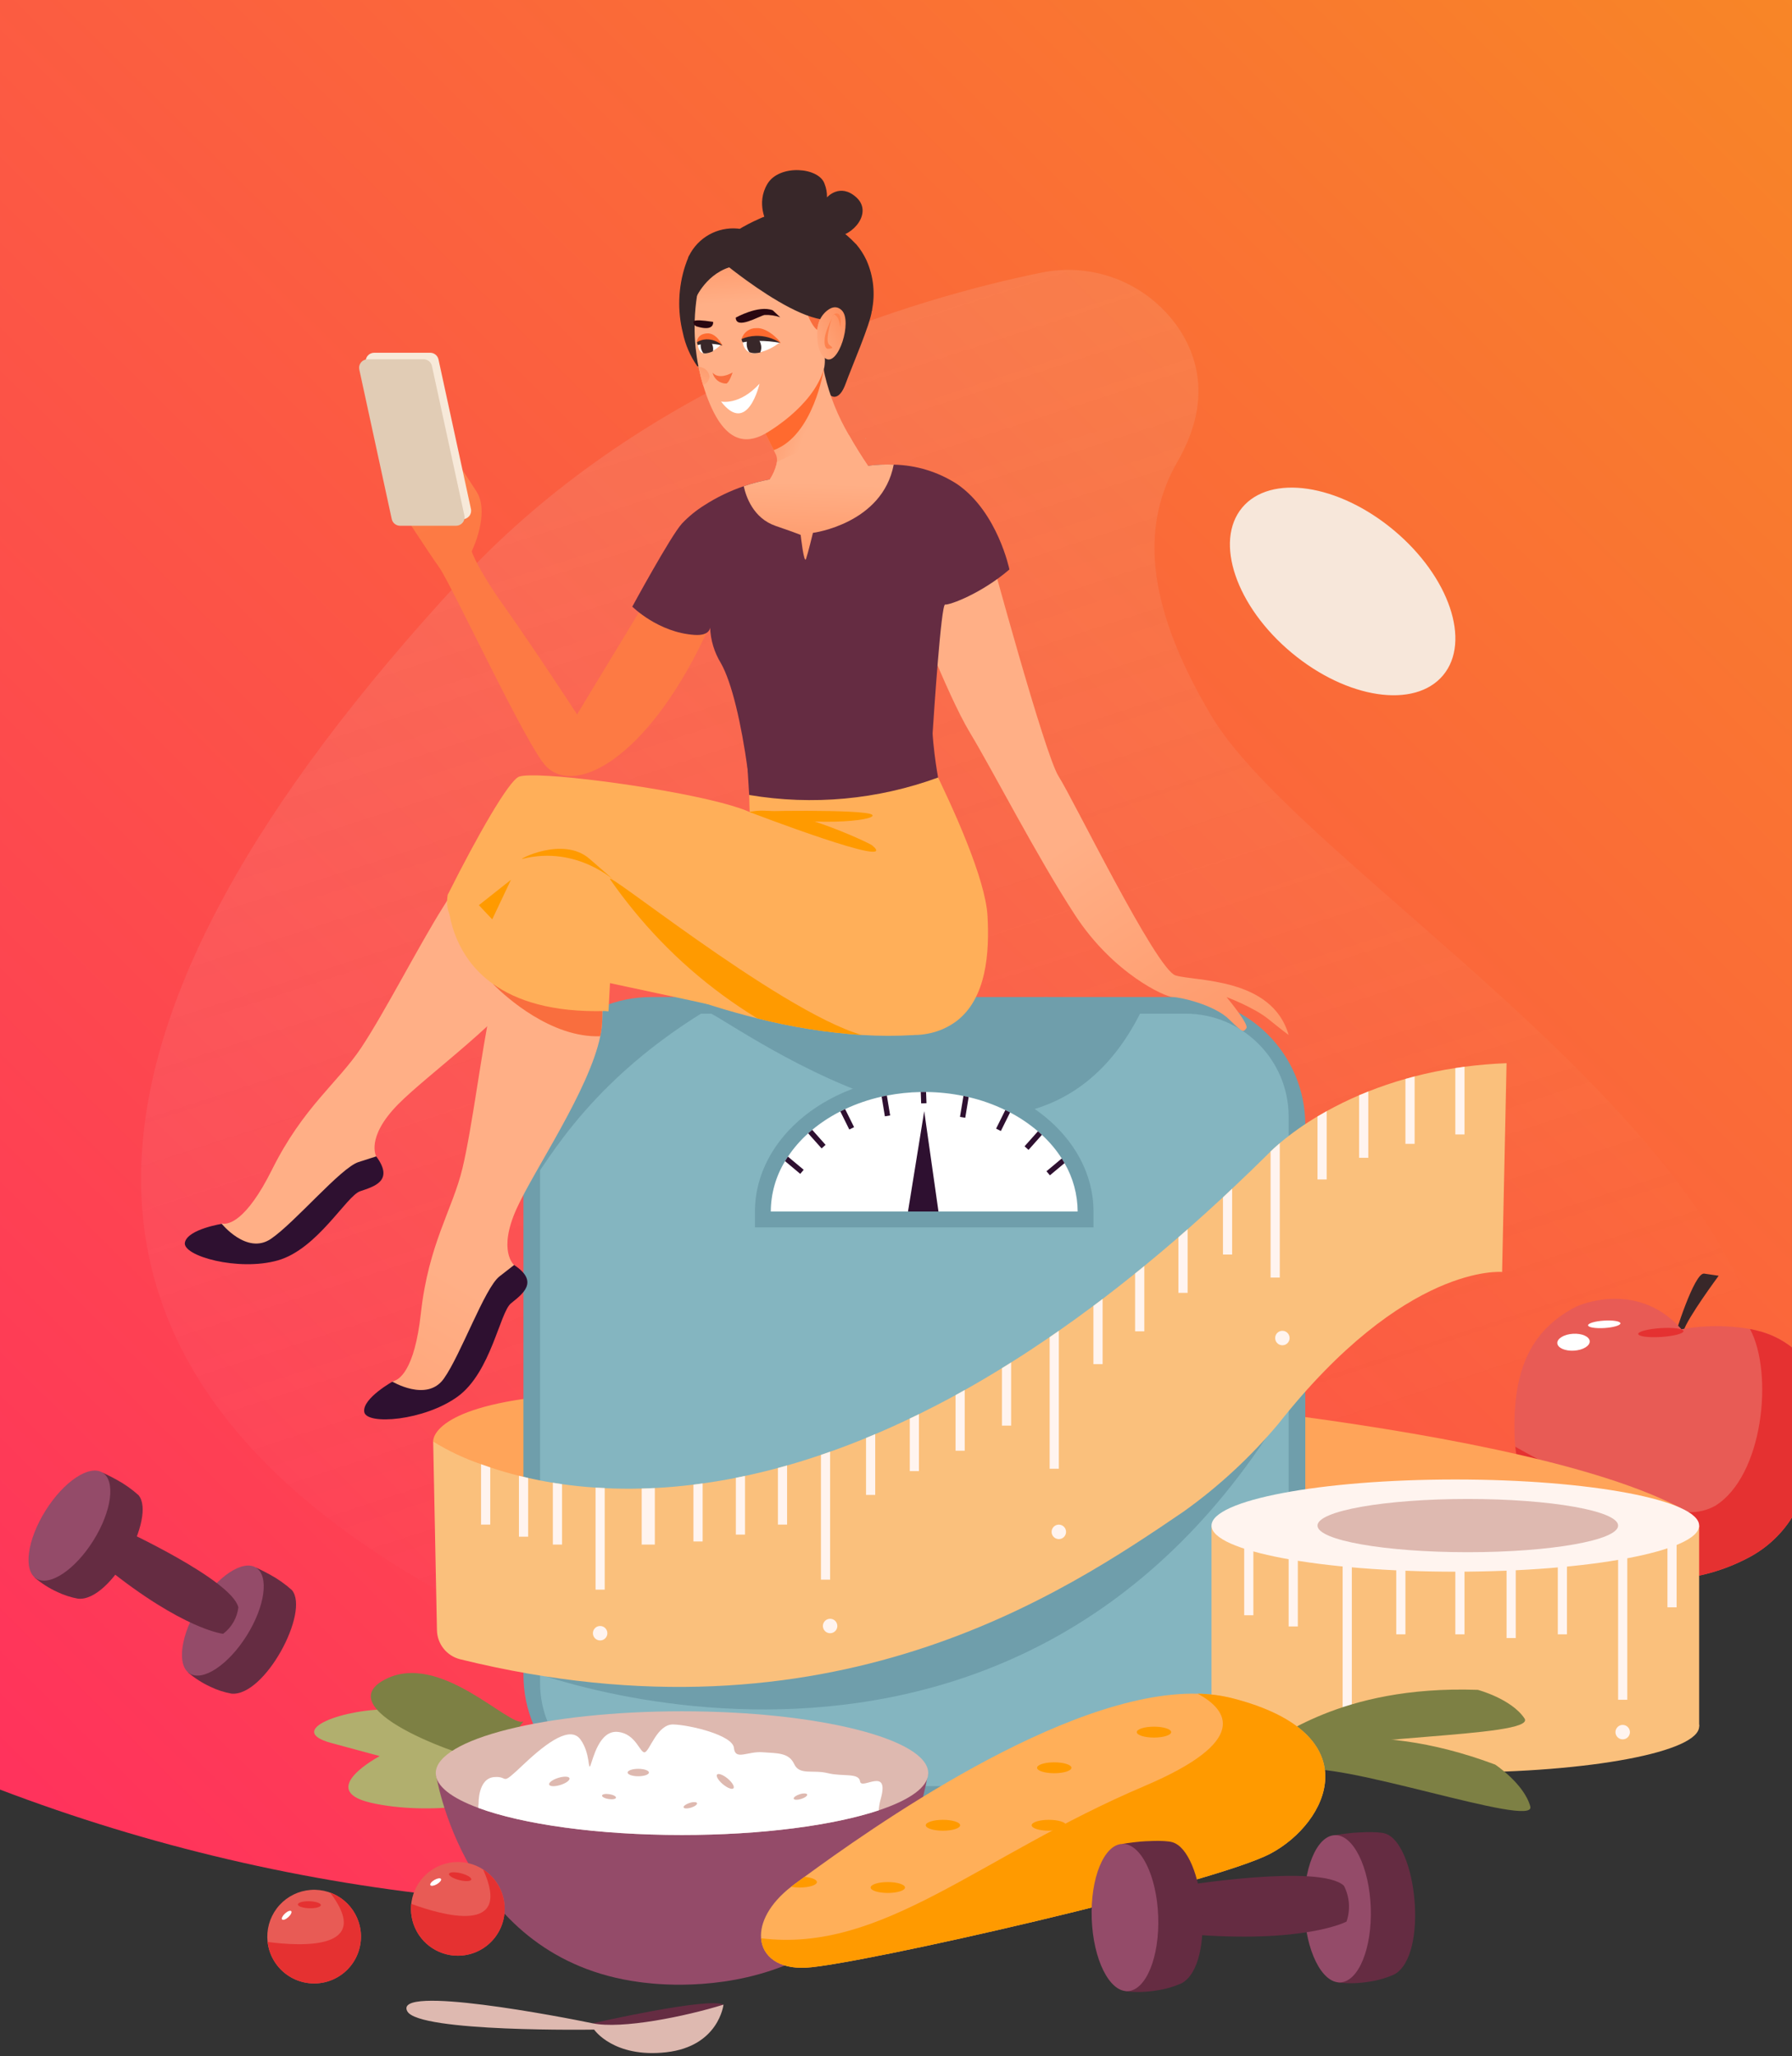 <svg width="360" height="413" viewBox="0 0 360 413" fill="none" xmlns="http://www.w3.org/2000/svg">
<rect x="0" y="0" width="360" height="413" fill="#333333" stroke="none"/>
<path d="M359.998 0V297.286C311.079 338.975 251.85 366.743 188.515 377.684C125.18 388.625 60.068 382.336 -0.002 359.475V0H359.998Z" fill="url(#paint0_linear_2_2116)"/>
<path d="M104.859 357.838C106.447 353.838 87.817 343.705 78.694 343.383C69.571 343.061 56.894 347.51 66.594 350.131L76.286 352.752C76.286 352.752 63.391 359.563 74.499 362.122C85.607 364.681 102.912 362.744 104.859 357.838Z" fill="#B1AF6E"/>
<path d="M105.154 345.762C102.494 347.274 88.212 331.246 77.028 337.526C65.844 343.806 95.171 353.726 97.563 353.518C99.955 353.31 105.154 345.762 105.154 345.762Z" fill="#7D8044"/>
<path opacity="0.12" d="M352.422 296.445C331.157 353.851 213.708 382.055 99.422 325.511C0.975 276.803 10.668 205.111 92.438 116.619C131.008 74.876 185.367 59.624 209.063 54.792C214.404 53.665 219.962 54.194 224.995 56.308C230.028 58.423 234.296 62.022 237.229 66.626C241.211 73.02 242.803 81.626 236.734 92.404C236.709 92.455 236.677 92.504 236.652 92.55C229.468 104.905 229.544 120.597 243.383 143.843C263.613 177.819 373.686 239.046 352.422 296.445Z" fill="url(#paint1_linear_2_2116)"/>
<path d="M336.072 269.7C336.42 268.21 340.384 255.562 342.354 255.831L345.268 256.263C345.268 256.263 338.905 264.855 338.203 267.383C337.501 269.911 336.072 269.7 336.072 269.7Z" fill="#382729"/>
<path d="M359.998 270.669V304.819C357.902 308.155 354.977 310.891 351.508 312.759C348.316 314.482 344.895 315.742 341.348 316.499C340.858 316.599 340.378 316.679 339.918 316.729C338.891 316.866 337.854 316.926 336.818 316.909C336.203 316.906 335.589 316.873 334.978 316.809C334.588 316.769 334.208 316.719 333.838 316.649C331.458 316.242 329.133 315.564 326.907 314.629C326.298 314.399 325.688 314.149 325.068 313.879C324.768 313.759 324.468 313.629 324.157 313.499C323.708 313.309 323.248 313.109 322.788 312.909C320.833 312.086 318.936 311.134 317.108 310.059C315.352 309.017 313.701 307.809 312.178 306.449C310.61 305.034 309.238 303.416 308.097 301.639C307.269 300.355 306.578 298.988 306.038 297.559C305.352 295.793 304.872 293.955 304.608 292.079C304.528 291.599 304.468 291.119 304.418 290.619C304.328 289.829 304.278 289.009 304.258 288.159C303.898 275.289 307.448 267.229 316.578 262.499C317.378 262.079 328.488 257.409 337.118 266.279C337.348 266.509 337.578 266.759 337.798 267.009C337.798 267.009 337.998 266.969 338.368 266.909C342.736 266.187 347.195 266.204 351.558 266.959C352.058 267.059 352.548 267.169 353.048 267.299C355.581 267.906 357.953 269.056 359.998 270.669Z" fill="#E85B55"/>
<path d="M359.998 270.669V304.819C357.902 308.155 354.977 310.891 351.508 312.759C348.316 314.482 344.895 315.742 341.348 316.499C340.858 316.599 340.378 316.679 339.918 316.729C338.891 316.866 337.854 316.926 336.818 316.909C336.203 316.906 335.589 316.873 334.978 316.809C334.588 316.769 334.208 316.719 333.838 316.649C331.458 316.242 329.133 315.564 326.907 314.629C326.298 314.399 325.688 314.149 325.068 313.879C324.768 313.759 324.468 313.629 324.157 313.499C323.708 313.309 323.248 313.109 322.788 312.909C320.833 312.086 318.936 311.134 317.108 310.059C315.352 309.017 313.701 307.809 312.178 306.449C310.61 305.034 309.238 303.416 308.097 301.639C307.269 300.355 306.578 298.988 306.038 297.559C305.352 295.793 304.872 293.955 304.608 292.079C304.528 291.599 304.468 291.119 304.418 290.619C305.768 291.379 307.308 292.229 308.978 293.109C312.597 295.029 316.858 297.139 321.198 298.969C327.558 301.659 334.108 303.739 339.108 303.749H339.218C341.076 303.823 342.92 303.388 344.548 302.489C354.248 296.519 356.328 275.819 351.558 266.959C352.058 267.059 352.548 267.169 353.048 267.299C355.581 267.906 357.953 269.056 359.998 270.669Z" fill="#E53131"/>
<path d="M338.203 267.383C338.172 266.891 336.11 266.621 333.597 266.783C331.084 266.945 329.073 267.468 329.104 267.96C329.135 268.452 331.197 268.722 333.71 268.56C336.223 268.398 338.234 267.874 338.203 267.383Z" fill="#E53131"/>
<path d="M325.535 265.814C325.561 266.225 324.125 266.65 322.327 266.763C320.529 266.876 319.051 266.636 319.027 266.225C319.003 265.814 320.438 265.389 322.235 265.275C324.032 265.161 325.51 265.403 325.535 265.814Z" fill="white"/>
<path d="M319.362 269.409C319.421 270.347 318.011 271.199 316.214 271.309C314.417 271.419 312.914 270.754 312.851 269.817C312.788 268.88 314.202 268.027 315.999 267.917C317.796 267.807 319.298 268.476 319.362 269.409Z" fill="white"/>
<path d="M131.215 118.285L115.931 143.5C115.931 143.5 107.04 129.894 101.344 121.885C95.648 113.876 94.766 110.74 94.766 110.74C94.766 110.74 98.528 103.112 95.71 98.703C92.892 94.294 90.964 91.462 90.961 92.95C90.958 94.438 93.39 96.615 92.897 98.717C92.404 100.819 89.109 102.537 89.109 102.537L80.389 102.162C80.389 102.162 85.726 110.434 88.264 114.021C90.802 117.608 105.956 150.273 109.787 154.021C115.952 160.05 130.824 151.742 142.553 125.762C154.282 99.782 131.215 118.285 131.215 118.285Z" fill="url(#paint2_linear_2_2116)"/>
<path d="M205.498 278.768C206.241 278.858 308.823 285.558 339.889 304.197C339.889 304.197 332.989 321.825 327.774 323.068C322.559 324.311 274.341 331.021 263.654 327.045C252.967 323.069 231.594 323.317 231.594 317.103C231.594 310.889 204.256 278.768 204.256 278.768C204.256 278.768 203.748 278.556 205.498 278.768Z" fill="#FFA459"/>
<path d="M87.017 289.572C87.017 289.572 86.293 282.904 109.406 280.481C132.519 278.058 124.695 300.052 119.66 300.052C114.625 300.052 101.544 302.852 96.435 299.307C91.326 295.762 87.017 289.572 87.017 289.572Z" fill="#FFA459"/>
<path d="M236.536 200.279H130.843C116.655 200.279 105.154 211.78 105.154 225.968V336.433C105.154 350.621 116.655 362.122 130.843 362.122H236.536C250.724 362.122 262.225 350.621 262.225 336.433V225.968C262.225 211.78 250.724 200.279 236.536 200.279Z" fill="#6F9EAB"/>
<path d="M258.881 338.088V224.312C258.881 212.886 249.618 203.623 238.192 203.623H129.188C117.762 203.623 108.499 212.886 108.499 224.312V338.088C108.499 349.514 117.762 358.777 129.188 358.777H238.192C249.618 358.777 258.881 349.514 258.881 338.088Z" fill="#84B5C0"/>
<path d="M106.378 237.755C108.499 236.611 116.114 218.687 141.636 203.112C143.322 202.083 205.004 251.04 229.021 203.623C229.021 203.623 212.314 200.279 210.221 200.279C208.128 200.279 183.333 203.122 181.767 201.854C180.201 200.586 127.467 201.854 127.467 201.854C127.467 201.854 109.598 202.247 110.048 203.113C110.498 203.979 106.378 237.755 106.378 237.755Z" fill="#6F9EAB"/>
<path d="M99.424 332.609C102.124 335.442 204.647 375.625 259.802 280.024L99.424 332.609Z" fill="#6F9EAB"/>
<path d="M151.665 246.543V243.358C151.665 228.358 166.921 216.158 185.674 216.158C204.427 216.158 219.674 228.358 219.674 243.358V246.543H151.665Z" fill="#6F9EAB"/>
<path d="M216.49 243.356H154.849C154.863 239.787 155.854 236.289 157.715 233.243C157.893 232.931 158.084 232.632 158.288 232.333C159.444 230.609 160.811 229.036 162.358 227.652C162.619 227.416 162.893 227.18 163.173 226.952C164.908 225.512 166.801 224.272 168.815 223.258C169.127 223.093 169.452 222.94 169.777 222.787C172.124 221.689 174.584 220.851 177.113 220.287C177.464 220.211 177.813 220.141 178.164 220.071C180.408 219.633 182.686 219.394 184.972 219.357C185.208 219.351 185.437 219.351 185.672 219.351H186.041C188.564 219.374 191.079 219.641 193.55 220.151C193.9 220.221 194.25 220.297 194.6 220.38C197.144 220.971 199.613 221.845 201.962 222.985C202.287 223.138 202.605 223.297 202.918 223.463C204.921 224.511 206.8 225.782 208.518 227.252C208.792 227.481 209.059 227.723 209.318 227.965C210.843 229.37 212.183 230.965 213.304 232.71V232.716C213.496 233.022 213.687 233.328 213.859 233.646C215.57 236.597 216.477 239.945 216.49 243.356Z" fill="white"/>
<path d="M292.365 356.046C319.416 356.046 341.346 351.9 341.346 346.786C341.346 341.672 319.416 337.526 292.365 337.526C265.314 337.526 243.384 341.672 243.384 346.786C243.384 351.9 265.314 356.046 292.365 356.046Z" fill="#FAC07C"/>
<path d="M302.656 213.566L301.764 255.503C301.764 255.503 282.364 253.618 256.815 286.008C251.251 292.654 244.867 298.568 237.815 303.608C213.787 319.943 167.022 351.684 92.44 333.298C91.126 332.972 89.957 332.22 89.114 331.161C88.271 330.101 87.802 328.793 87.779 327.439L87.021 289.572C90.051 291.439 93.278 292.964 96.644 294.119C97.23 294.336 97.844 294.552 98.491 294.762C100.223 295.342 102.146 295.915 104.254 296.444C104.854 296.59 105.47 296.737 106.101 296.877C107.668 297.233 109.323 297.558 111.068 297.838C111.673 297.938 112.285 298.038 112.915 298.125C115.036 298.425 117.284 298.666 119.647 298.819C120.247 298.864 120.863 298.902 121.487 298.927C123.85 299.042 126.327 299.074 128.919 299.004C129.786 298.985 130.664 298.946 131.556 298.904C134.046 298.776 136.632 298.554 139.313 298.222C139.924 298.152 140.536 298.07 141.16 297.98C143.325 297.681 145.549 297.306 147.834 296.853C148.439 296.732 149.057 296.605 149.674 296.471C151.827 296.013 154.031 295.482 156.285 294.879C156.896 294.713 157.508 294.541 158.126 294.369C160.348 293.739 162.615 293.03 164.926 292.242C165.538 292.042 166.149 291.828 166.767 291.605C169.123 290.778 171.528 289.859 173.982 288.848C174.594 288.6 175.211 288.348 175.829 288.077C178.103 287.116 180.417 286.071 182.771 284.944C183.382 284.657 183.994 284.358 184.611 284.059C187.025 282.868 189.477 281.601 191.967 280.238C192.578 279.906 193.19 279.563 193.807 279.219C196.266 277.843 198.758 276.376 201.284 274.819C201.895 274.444 202.513 274.061 203.131 273.673C205.672 272.073 208.252 270.379 210.869 268.591C211.487 268.177 212.098 267.75 212.716 267.317C215.008 265.717 217.324 264.044 219.664 262.299C220.275 261.847 220.893 261.382 221.511 260.917C223.663 259.274 225.839 257.567 228.038 255.797C228.65 255.306 229.267 254.809 229.885 254.297C232.146 252.444 234.431 250.52 236.738 248.527C237.349 247.998 237.967 247.457 238.585 246.916C240.928 244.849 243.295 242.709 245.685 240.496C246.296 239.93 246.914 239.35 247.525 238.77C249.977 236.465 252.45 234.077 254.944 231.606C254.944 231.606 255.044 231.498 255.25 231.294C255.588 230.963 256.199 230.383 257.097 229.619C259.475 227.63 262.009 225.837 264.676 224.257C265.261 223.906 265.876 223.55 266.522 223.193C268.638 222.02 270.813 220.955 273.037 220.002C273.637 219.748 274.254 219.493 274.884 219.244C277.326 218.275 279.815 217.432 282.342 216.716C282.947 216.544 283.558 216.379 284.189 216.216C286.884 215.518 289.613 214.959 292.366 214.541C292.966 214.441 293.589 214.357 294.213 214.274C296.886 213.929 299.698 213.681 302.656 213.566Z" fill="#FAC07C"/>
<path d="M341.345 306.448H243.384V346.786H341.345V306.448Z" fill="#FAC07C"/>
<path d="M292.365 315.708C319.416 315.708 341.346 311.562 341.346 306.448C341.346 301.334 319.416 297.188 292.365 297.188C265.314 297.188 243.384 301.334 243.384 306.448C243.384 311.562 265.314 315.708 292.365 315.708Z" fill="#FFF4EF"/>
<path d="M294.87 311.794C311.547 311.794 325.066 309.4 325.066 306.447C325.066 303.494 311.547 301.1 294.87 301.1C278.193 301.1 264.674 303.494 264.674 306.447C264.674 309.4 278.193 311.794 294.87 311.794Z" fill="#DEB9B0"/>
<path d="M198.482 109.501C198.482 109.501 209.874 151.651 212.67 155.953C215.466 160.255 232.241 194.703 236.156 195.932C240.071 197.161 255.536 196.27 258.881 207.9C258.881 207.9 257.84 207.166 254.857 204.742C251.874 202.318 246.412 200.292 246.412 200.292C246.412 200.292 251.005 205.798 250.384 206.543C249.763 207.288 249.884 207.663 246.904 204.743C243.924 201.823 237.088 200.28 235.596 200.28C234.104 200.28 223.667 195.609 215.963 183.804C208.259 171.999 199.563 154.975 194.838 147.146C190.113 139.317 182.411 118.938 182.411 118.938L198.482 109.501Z" fill="url(#paint3_linear_2_2116)"/>
<path d="M174.027 87.983C174.027 87.983 173.967 88.037 173.851 88.138C173.844 88.085 173.885 88.031 174.027 87.983Z" fill="#A5BAB2"/>
<path d="M166.559 79.132C167.122 79.879 168.659 80.452 169.879 77.079C171.099 73.706 174.803 65.221 175.145 62.445C175.487 59.669 167.801 59.539 167.029 59.663C166.257 59.787 164.213 61.447 164.179 62.233C164.145 63.019 164.749 76.73 166.559 79.132Z" fill="#382729"/>
<path d="M202.784 114.389C197.173 119.216 190.779 121.566 189.862 121.439C189.073 121.324 187.608 143.36 187.353 147.346V147.365C187.321 147.754 187.309 147.965 187.309 147.965C187.309 147.965 186.353 148.608 185.109 149.423C183.039 150.761 180.154 152.557 179.422 152.633C178.301 152.761 153.738 163.046 150.541 155.888C150.383 155.55 150.279 155.189 150.235 154.818C150.222 154.709 150.203 154.601 150.19 154.493V154.48C148.936 145.43 147.032 137.056 144.803 133.18C143.486 131.019 142.747 128.557 142.656 126.028C142.656 126.028 142.682 127.741 139.542 127.537C132.242 127.072 127.022 121.856 127.022 121.856C127.022 121.856 134.753 107.629 136.995 105.171C138.346 103.746 139.874 102.501 141.542 101.464C144.004 99.882 146.649 98.605 149.42 97.664C151.133 97.078 152.887 96.619 154.667 96.289C155.962 96.039 157.27 95.856 158.584 95.741L173.856 93.641C173.856 93.641 174.034 93.61 174.365 93.565C176.081 93.335 177.814 93.259 179.543 93.336C184.098 93.428 188.536 94.798 192.35 97.291C200.434 102.9 202.784 114.389 202.784 114.389Z" fill="#652C42"/>
<path d="M44.778 245.799C44.778 245.799 37.724 246.866 37.145 249.574C36.566 252.282 47.922 255.44 55.852 253.165C63.782 250.89 69.598 240.234 72.334 239.294C75.07 238.354 79.265 237.262 75.583 232.287C75.583 232.287 70.851 230.542 69.407 231.819C67.963 233.096 63.827 236.025 61.733 238.314C59.639 240.603 53.485 245.989 52.679 246.666C51.873 247.343 44.778 245.799 44.778 245.799Z" fill="#2E1030"/>
<path d="M112.25 184.162C111.462 185.701 113.04 182.624 109.112 192.401C108.719 193.352 108.246 194.267 107.696 195.136C101.885 204.491 85.874 215.816 79.942 221.863C73.418 228.51 75.583 232.287 75.583 232.287L72.019 233.426C68.458 234.563 59.295 245.535 54.433 248.847C49.571 252.159 44.448 245.716 44.448 245.716C44.553 245.759 44.665 245.787 44.778 245.799C45.839 245.937 49.408 245.452 54.638 234.96C60.938 222.317 67.838 217.56 72.574 210.442C77.31 203.324 84.274 189.68 89.137 182.011C89.908 180.797 90.656 179.599 91.371 178.438C91.471 178.268 91.581 178.099 91.685 177.93C95.326 172.005 98.012 167.257 98.012 167.257C106.412 148.296 121.554 170.521 123.934 173.972C126.314 177.423 125.569 185.572 125.569 185.572C125.569 185.572 113.04 182.624 112.25 184.162Z" fill="url(#paint4_linear_2_2116)"/>
<path d="M79.033 277.423C79.033 277.423 72.781 280.86 73.173 283.601C73.565 286.342 85.312 285.385 91.973 280.512C98.634 275.639 100.409 263.63 102.652 261.803C104.895 259.976 108.452 257.503 103.281 254.103C103.281 254.103 98.238 254.103 97.324 255.797C96.41 257.491 93.539 261.67 92.364 264.542C91.189 267.414 87.274 274.592 86.752 275.506C86.23 276.42 79.033 277.423 79.033 277.423Z" fill="#2E1030"/>
<path d="M121.073 196.279C120.865 197.996 121.283 194.563 120.973 205.095C120.933 206.123 120.805 207.145 120.589 208.151C118.365 218.937 107.249 235.094 103.77 242.817C99.943 251.308 103.278 254.105 103.278 254.105L100.327 256.405C97.378 258.705 92.567 272.164 89.148 276.951C85.729 281.738 78.695 277.46 78.695 277.46C78.809 277.464 78.923 277.452 79.034 277.424C80.077 277.186 83.259 275.499 84.545 263.846C86.092 249.806 90.929 242.956 92.912 234.646C94.895 226.336 96.724 211.12 98.64 202.246C98.94 200.841 99.232 199.457 99.502 198.122C99.542 197.922 99.583 197.731 99.622 197.536C100.993 190.718 101.874 185.336 101.874 185.336C103.208 164.642 125.096 180.271 128.52 182.687C131.944 185.103 134.062 193.015 134.062 193.015C134.062 193.015 121.283 194.563 121.073 196.279Z" fill="url(#paint5_linear_2_2116)"/>
<path d="M120.972 205.095C120.932 206.123 120.804 207.145 120.588 208.151C110.722 208.518 101.604 200.183 99.501 198.117C99.201 197.827 99.047 197.659 99.047 197.659C98.927 197.664 99.147 197.617 99.621 197.531C103.13 196.906 120.694 194.29 121.073 196.279C120.865 197.996 121.283 194.563 120.972 205.095Z" fill="#F96E3E"/>
<path d="M121.741 203.085H121.685C110.879 203.391 103.749 201.008 99.047 197.657C97.254 196.389 95.669 194.852 94.347 193.099C92.284 190.319 90.9 187.095 90.306 183.684C90.053 182.365 89.941 181.022 89.973 179.679L92.249 178.543C92.249 178.543 93.887 179.616 95.392 180.678C96.106 181.178 96.792 181.685 97.253 182.068C97.414 182.203 97.547 182.321 97.653 182.421C98.649 183.423 121.741 203.085 121.741 203.085Z" fill="#FFAF59"/>
<path d="M192.029 205.209C190.324 206.447 188.36 207.284 186.286 207.656H186.265C185.417 207.819 184.555 207.902 183.691 207.903C183.433 207.903 183.177 207.898 182.919 207.886C181.083 207.806 178.912 207.709 176.366 207.594C170.706 206.585 165.185 204.913 159.917 202.611C141.503 194.977 122.104 181.729 116.731 179.948C109.686 177.611 100.039 176.548 97.031 182.468C96.75 183.174 96.562 183.914 96.473 184.668C96.327 185.568 96.209 186.59 96.128 187.568C95.828 187.518 95.537 187.459 95.251 187.385C88.369 185.664 89.976 179.678 89.976 179.678C95.883 167.885 102.25 156.745 104.276 156.01C107.552 154.823 132.076 157.91 144.882 161.25C146.207 161.597 147.409 161.95 148.446 162.295C148.583 162.34 148.714 162.384 148.846 162.43C149.512 162.662 150.101 162.893 150.607 163.122C150.607 163.122 150.13 153.807 151.23 149.196C151.362 148.529 151.604 147.889 151.948 147.302C151.948 147.302 155.001 147.592 159.163 147.731C167.24 148 179.485 147.696 181.649 143.577C181.72 143.446 181.78 143.31 181.828 143.169C181.828 143.169 181.893 143.287 182.013 143.511C182.603 144.6 184.54 148.205 186.883 152.943C191.595 162.463 197.959 176.549 198.383 183.961C198.787 191.173 198.265 200.59 192.029 205.209Z" fill="#FFAF59"/>
<path d="M148.136 50.595L148.046 51.347L147.894 52.665L147.811 53.365L147.664 54.613L146.398 65.536C146.398 65.536 145.64 66.936 144.647 68.58C144.589 68.68 144.519 68.79 144.456 68.899C144.437 68.931 144.417 68.962 144.392 68.999C144.367 69.036 144.354 69.069 144.328 69.107C144.302 69.145 144.284 69.177 144.265 69.215C144.065 69.546 143.851 69.884 143.634 70.215C142.897 71.54 141.952 72.737 140.834 73.762C140.643 73.877 140.484 73.909 140.363 73.832C140.258 73.756 140.164 73.666 140.082 73.565C138.663 71.541 137.673 69.248 137.172 66.827C136.07 62.396 136.233 57.745 137.643 53.402C137.866 52.727 138.102 52.102 138.357 51.523C138.363 51.517 138.363 51.517 138.363 51.511C138.382 51.466 138.408 51.421 138.427 51.377C139.102 51.313 139.993 51.237 141.05 51.147C141.433 51.116 141.84 51.084 142.267 51.047C142.725 51.009 143.216 50.971 143.719 50.926C144.222 50.881 144.77 50.85 145.319 50.805C145.491 50.792 145.67 50.773 145.848 50.76C146.09 50.741 146.332 50.722 146.58 50.709C146.708 50.697 146.841 50.684 146.975 50.678C147.352 50.653 147.741 50.627 148.136 50.595Z" fill="#382729"/>
<path d="M176.278 96.672C176.078 97.398 170.693 102.741 170.693 102.741C161.306 105.651 156.542 102.958 154.393 100.799C153.774 100.205 153.261 99.51 152.877 98.742C153.531 97.97 154.127 97.15 154.66 96.29C155.273 95.357 155.726 94.328 155.998 93.246L156.004 93.239C156.035 93.094 156.056 92.948 156.068 92.8C156.137 92.328 156.082 91.845 155.909 91.4C155.897 91.379 155.886 91.358 155.877 91.336C155.367 90.228 154.577 88.662 153.839 87.222C153.813 87.178 153.794 87.133 153.769 87.089C153.559 86.681 153.355 86.289 153.169 85.917C152.969 85.517 152.769 85.146 152.602 84.817C152.202 84.053 151.94 83.556 151.94 83.556L157.085 78.684L157.086 78.681L157.087 78.679L157.089 78.678L157.092 78.678L165.033 71.163L165.224 70.985C165.224 71.131 165.224 71.278 165.231 71.431C165.237 71.749 165.25 72.074 165.275 72.399C165.314 73.002 165.385 73.603 165.486 74.199V74.205C165.543 74.593 165.613 74.982 165.702 75.37V75.377C166.707 79.587 168.332 83.624 170.523 87.356C171.899 89.808 173.293 91.948 174.363 93.556C175.111 94.523 175.753 95.568 176.278 96.672Z" fill="url(#paint6_linear_2_2116)"/>
<path d="M165.611 73.681C165.573 73.853 165.528 74.032 165.484 74.204V74.21C165.426 74.427 165.363 74.637 165.284 74.847C164.036 78.572 160.692 82.26 157.4 84.616C156.5 85.259 155.407 86.132 154.177 86.858C154.044 86.941 153.904 87.017 153.77 87.094C153.42 87.285 153.057 87.469 152.687 87.628C152.684 87.628 152.68 87.628 152.677 87.629C152.673 87.63 152.67 87.632 152.668 87.635C149.153 89.112 144.962 88.482 141.619 78.522C141.485 78.133 141.364 77.738 141.249 77.35C140.886 76.159 140.593 74.987 140.358 73.834C140.339 73.758 140.326 73.681 140.313 73.611C140.052 72.325 139.874 71.077 139.746 69.86C139.59 68.348 139.523 66.827 139.546 65.307C139.539 65.071 139.546 64.836 139.552 64.607C139.552 64.544 139.558 64.48 139.558 64.423C139.613 62.729 139.771 61.041 140.03 59.366C140.341 57.309 140.816 55.279 141.45 53.297C141.55 52.985 141.65 52.697 141.736 52.437C141.747 52.393 141.762 52.351 141.781 52.31C141.981 51.73 142.157 51.31 142.265 51.055C142.335 50.877 142.38 50.787 142.38 50.787C142.68 50.45 142.972 50.125 143.265 49.82C143.309 49.808 143.353 49.799 143.398 49.794C143.965 49.694 144.57 49.594 145.207 49.488C147.277 49.164 149.707 48.871 152.346 48.629C153.232 48.546 154.146 48.476 155.066 48.406C156.266 48.323 157.447 48.246 158.587 48.196C158.602 48.197 158.618 48.195 158.632 48.189C159.026 48.687 159.393 49.206 159.732 49.743C160.102 50.329 160.452 50.953 160.783 51.603C160.802 51.641 160.821 51.685 160.847 51.73C161.025 52.087 161.197 52.45 161.363 52.819C161.763 53.698 162.133 54.619 162.471 55.558C163.207 57.63 163.813 59.746 164.286 61.894V61.901C164.375 62.27 164.451 62.633 164.528 62.996C164.605 63.359 164.681 63.741 164.744 64.104V64.111H164.751C164.751 64.123 164.757 64.136 164.757 64.149C165.248 66.65 165.561 69.182 165.693 71.727C165.697 71.784 165.697 71.842 165.693 71.899C165.729 72.494 165.701 73.092 165.611 73.681Z" fill="url(#paint7_linear_2_2116)"/>
<path d="M164.179 66.283C164.256 65.344 164.549 64.436 165.035 63.629C165.728 62.771 161.782 62.641 161.935 62.599C162.088 62.557 162.827 65.259 164.179 66.283Z" fill="#F96E3E"/>
<path d="M175.145 62.445C175.145 62.445 174.369 63.852 166.802 64.271C162.302 64.52 155.102 60.033 150.009 56.353C149.163 55.743 148.376 55.153 147.667 54.614L147.38 54.396C147.064 54.153 146.767 53.922 146.489 53.702C144.969 52.51 144.035 51.713 144.035 51.713C143.837 51.502 143.724 51.225 143.717 50.936C144.229 50.895 144.764 50.854 145.317 50.809L148.136 50.592L150.073 50.446C157.811 49.863 166.673 49.246 169.708 49.137C170.482 49.108 171.208 49.096 171.874 49.098H172.036C172.85 50.063 173.533 51.131 174.067 52.275C175.49 55.467 175.867 59.026 175.145 62.445Z" fill="#382729"/>
<path d="M139.498 60.457C139.498 60.457 141.437 55.357 146.489 53.703C146.922 53.561 147.364 53.448 147.812 53.366C148.387 53.26 148.97 53.201 149.554 53.19C152.893 53.119 152.019 51.831 150.072 50.445L148.134 50.592C146.566 50.712 145.072 50.828 143.717 50.936C142.749 51.013 141.851 51.085 141.048 51.152C139.625 53.809 138.406 57.33 139.498 60.457Z" fill="#382729"/>
<path d="M147.805 63.803C147.805 63.803 152.391 61.217 155.237 62.332L156.743 63.732C155.729 63.385 154.66 63.229 153.59 63.271C152.507 63.489 147.871 66.301 147.805 63.803Z" fill="#2A0610"/>
<path d="M156.743 68.696C155.517 69.713 154.074 70.436 152.525 70.809C152.337 70.849 152.147 70.884 151.952 70.909C151.449 70.999 150.932 70.943 150.46 70.747C150.088 70.532 149.78 70.223 149.565 69.852C149.351 69.48 149.237 69.058 149.237 68.629C149.237 68.629 149.537 68.561 150.009 68.471C150.572 68.365 151.371 68.23 152.178 68.145C152.587 68.105 152.997 68.076 153.378 68.07C154.528 68.078 155.667 68.29 156.743 68.696Z" fill="white"/>
<path d="M152.724 70.809C152.524 70.849 152.324 70.884 152.119 70.909C151.589 70.999 151.045 70.943 150.544 70.747C150.346 70.475 150.199 70.171 150.108 69.847C150.05 69.641 150.017 69.429 150.008 69.215C149.991 68.966 150.013 68.716 150.073 68.473C150.104 68.353 150.147 68.236 150.2 68.124C150.656 67.888 151.132 67.694 151.622 67.544C151.917 67.676 152.172 67.883 152.362 68.144C152.413 68.207 152.46 68.274 152.501 68.344C152.644 68.571 152.753 68.819 152.823 69.078C153.002 69.648 152.967 70.263 152.724 70.809Z" fill="#382729"/>
<path d="M144.849 69.198C144.332 69.753 143.723 70.214 143.049 70.561C142.682 70.75 142.289 70.885 141.883 70.961C141.665 71.004 141.441 70.998 141.226 70.943C140.201 70.661 140.199 69.143 140.199 69.143C140.199 69.143 140.425 69.079 140.766 68.998C141.4 68.839 142.047 68.741 142.699 68.705C142.721 68.705 142.742 68.705 142.764 68.705C143.487 68.714 144.199 68.882 144.849 69.198Z" fill="white"/>
<path d="M143.219 70.561C142.827 70.751 142.411 70.885 141.983 70.961C141.751 71.005 141.512 70.999 141.283 70.943C140.977 70.537 140.797 70.05 140.766 69.543C140.753 69.359 140.764 69.175 140.796 68.994C140.82 68.853 140.863 68.715 140.922 68.585C141.307 68.376 141.711 68.202 142.127 68.064C142.423 68.202 142.672 68.423 142.844 68.701C142.857 68.72 142.869 68.74 142.882 68.761C143.006 68.96 143.101 69.176 143.162 69.402C143.274 69.778 143.293 70.176 143.219 70.561Z" fill="#382729"/>
<path d="M143.255 64.651C143.255 64.651 143.628 66.733 139.886 65.551C139.886 65.551 139.349 65.263 139.356 64.995C139.363 64.727 138.462 63.909 143.255 64.651Z" fill="#2A0610"/>
<path d="M172.033 49.098C172.033 49.098 170.443 52.098 165.823 52.652C165.57 52.683 165.307 52.705 165.034 52.72C162.412 52.859 157.842 52.838 153.934 52.78H153.929C153.249 52.772 152.592 52.761 151.967 52.749H151.96C149.476 52.707 147.529 52.655 146.978 52.642L146.821 52.637C146.705 52.56 146.592 52.477 146.484 52.389C145.964 51.972 145.561 51.428 145.313 50.809C144.882 49.622 145.202 47.99 148.179 46.224C149.567 45.372 151.012 44.616 152.503 43.961C155.967 42.343 159.923 42.128 163.542 43.361C166.735 44.583 169.608 46.516 171.942 49.014C171.973 49.038 172.004 49.067 172.033 49.098Z" fill="#382729"/>
<path d="M140.023 68.719C140.006 68.519 140.079 67.128 142.015 66.968C143.951 66.808 145.127 69.399 145.127 69.399L143.454 68.781L140.023 68.719Z" fill="#FF6A2F"/>
<path d="M148.971 68.109C149.151 67.465 149.541 66.899 150.078 66.501C150.615 66.103 151.269 65.894 151.938 65.909C154.514 65.723 157.359 69.288 156.744 68.869C156.595 68.769 154.994 68.281 154.785 68.182C154.576 68.083 152.585 68.053 152.153 67.991C151.091 67.953 150.027 67.992 148.971 68.109Z" fill="#FF6A2F"/>
<path d="M148.046 51.344C146.2 52.15 144.496 52.705 144.496 52.705L140.959 53.388L139.495 53.67C138.969 52.848 137.985 52.488 138.356 51.528C138.357 51.522 138.36 51.516 138.363 51.511C138.382 51.465 138.402 51.421 138.423 51.376C139.31 49.586 140.718 48.106 142.462 47.131C144.206 46.156 146.203 45.731 148.193 45.913C148.868 45.982 149.537 46.104 150.193 46.278C155.198 47.595 151.39 49.882 148.046 51.344Z" fill="#382729"/>
<path d="M156.744 68.867C155.309 68.604 153.853 68.474 152.394 68.479C151.558 68.482 150.722 68.541 149.894 68.657C149.675 68.691 149.455 68.725 149.236 68.769C149.236 68.769 149.046 68.669 148.967 68.107C149.408 67.906 149.87 67.754 150.344 67.655C150.819 67.549 151.303 67.488 151.789 67.472C153.546 67.411 155.277 67.898 156.744 68.867Z" fill="#382729"/>
<path d="M145.127 69.399C144.192 69.167 143.233 69.051 142.27 69.052C141.721 69.053 141.172 69.104 140.632 69.203C140.488 69.232 140.344 69.262 140.2 69.303C140.2 69.303 140.075 69.214 140.023 68.722C140.304 68.551 140.607 68.419 140.923 68.329C141.231 68.238 141.55 68.185 141.871 68.171C143.076 68.136 144.246 68.577 145.127 69.399Z" fill="#382729"/>
<path d="M143.144 74.826C143.144 74.826 144.173 76.455 147.172 74.826C147.172 74.826 146.523 76.847 145.923 77.047C145.274 77.056 144.642 76.84 144.135 76.435C143.629 76.029 143.278 75.461 143.144 74.826Z" fill="#F96E3E"/>
<path d="M150.598 163.125C150.598 163.125 181.311 174.897 175.226 169.825C174.521 169.236 157.368 161.221 150.598 163.125Z" fill="#FF9A00"/>
<path d="M183.69 207.909C180.166 208.124 176.632 208.12 173.108 207.898C166.034 207.421 159.017 206.305 152.144 204.562C140.653 201.692 129.518 197.55 118.944 192.214C122.644 200.703 122.244 203.106 122.244 203.106L121.744 203.079C121.481 203.484 101.976 188.791 96.475 184.67C95.644 184.05 95.132 183.67 95.054 183.616C94.454 183.216 96.254 176.616 98.054 175.535C99.854 174.454 109.954 174.519 111.954 175.535C112.864 175.998 119.627 179.181 127.16 182.71C131.46 184.725 136.005 186.851 139.86 188.649C144.101 190.631 147.503 192.215 148.803 192.815C152.649 194.588 174.893 204.131 181.715 207.053L183.69 207.909Z" fill="#FFAF59"/>
<path d="M102.648 176.725L98.886 184.673L96.2 181.824L102.648 176.725Z" fill="#FF9A00"/>
<path d="M150.598 163.125C149.789 162.899 174.029 162.479 175.226 163.679C176.423 164.879 162.053 166.323 150.598 163.125Z" fill="#FF9A00"/>
<path d="M173.115 207.9H173.108C166.034 207.423 159.017 206.307 152.144 204.564C142.626 198.763 134.172 191.373 127.151 182.716C125.621 180.839 124.106 178.842 122.629 176.724C121.629 175.298 129.546 181.414 139.849 188.655C150.855 196.39 164.589 205.409 173.115 207.9Z" fill="#FF9A00"/>
<path d="M122.245 203.109C122.257 202.815 122.545 197.483 122.545 197.483C122.545 197.483 141.816 201.602 142.12 201.7C142.424 201.798 136.284 195.217 134.062 194.217C131.84 193.217 121.71 189.752 119.444 188.885C117.178 188.018 116.244 191.551 116.644 192.551C117.044 193.551 121.744 203.082 121.744 203.082L122.245 203.109Z" fill="#FFAF59"/>
<path d="M104.947 172.526C103.863 172.799 113.067 167.843 118.447 172.526L123.823 177.209C123.823 177.209 116.044 169.727 104.947 172.526Z" fill="#FF9A00"/>
<path d="M164.231 66.065C164.318 64.822 164.85 63.652 165.731 62.771C166.643 61.877 167.91 61.171 169.103 62.334C171.303 64.484 168.396 73.692 165.841 72.007C164.151 70.895 164.082 67.944 164.231 66.065Z" fill="url(#paint8_linear_2_2116)"/>
<path d="M167.467 63.129C167.59 62.991 165.878 66.187 165.698 67.787C165.518 69.387 165.798 70.211 166.582 70.049C167.366 69.887 167.463 69.986 166.556 69.209C165.649 68.432 167.117 63.52 167.467 63.129Z" fill="url(#paint9_linear_2_2116)"/>
<path d="M168.783 65.757C168.783 65.757 169.483 62.157 167.467 63.129C167.467 63.129 168.583 63.244 168.783 65.757Z" fill="url(#paint10_linear_2_2116)"/>
<path d="M96.776 149.525C96.733 149.532 96.709 149.532 96.704 149.525C96.728 149.527 96.752 149.527 96.776 149.525Z" fill="#382729"/>
<path d="M144.849 80.656C144.849 80.656 148.527 81.514 152.58 77.079C152.58 77.079 150.211 87.609 144.849 80.656Z" fill="white"/>
<path d="M149.618 145.295L150.506 159.69C163.246 161.835 176.325 160.626 188.456 156.182C188.456 156.182 186.935 148.065 187.307 142.535C187.679 137.005 180.987 137.542 180.987 137.542L150.582 145.509C150.582 145.509 147.798 145.309 149.618 145.295Z" fill="#652C42"/>
<path d="M154.177 45.124C154.077 44.751 151.791 40.899 154.177 36.924C156.563 32.949 164.536 33.569 165.645 36.924C165.995 37.788 166.161 38.715 166.133 39.647C166.133 39.647 168.733 36.655 172.033 39.647C175.333 42.639 171.547 47.397 167.473 47.69C163.399 47.983 154.177 45.124 154.177 45.124Z" fill="#382729"/>
<path d="M179.539 93.335C177.253 105.244 163.312 107.04 163.312 107.04C163.312 107.04 162.344 111.046 161.93 112.256C161.516 113.466 160.854 107.505 160.854 107.505C160.854 107.505 161.783 107.689 155.816 105.639C151.301 104.085 149.849 99.703 149.416 97.665C151.129 97.079 152.883 96.62 154.663 96.29C155.275 95.357 155.726 94.328 155.998 93.246L156.004 93.239C156.035 93.094 156.056 92.948 156.068 92.8C160.676 90.475 165.521 88.652 170.518 87.361C171.894 89.813 173.288 91.953 174.358 93.561C176.075 93.332 177.809 93.257 179.539 93.335Z" fill="url(#paint11_linear_2_2116)"/>
<path d="M156.312 73.46C156.463 74.633 155.144 75.769 153.367 75.997C151.59 76.225 150.027 75.458 149.877 74.285C149.727 73.112 151.045 71.977 152.822 71.749C154.599 71.521 156.162 72.287 156.312 73.46Z" fill="url(#paint12_linear_2_2116)"/>
<path d="M142.538 75.643C142.505 76.02 142.367 76.379 142.139 76.681C141.912 76.983 141.604 77.215 141.251 77.35C140.888 76.159 140.595 74.987 140.36 73.834C140.255 73.758 140.161 73.668 140.079 73.567C140.162 73.58 140.239 73.599 140.315 73.611C140.491 73.649 140.663 73.701 140.831 73.764C141.275 73.862 141.677 74.096 141.983 74.433C142.289 74.769 142.482 75.192 142.538 75.643Z" fill="url(#paint13_linear_2_2116)"/>
<path d="M153.772 87.094C153.772 87.094 163.219 81.847 165.484 74.204C165.484 74.204 163.455 87.468 155.443 90.419L153.772 87.094Z" fill="#FF6A2F"/>
<path d="M98.487 294.765V306.254H96.64V294.122C97.226 294.339 97.843 294.555 98.487 294.765Z" fill="#FFF4EF"/>
<path d="M251.792 310.147H249.949V324.458H251.792V310.147Z" fill="#FFF4EF"/>
<path d="M260.724 312.396H258.881V326.707H260.724V312.396Z" fill="#FFF4EF"/>
<path d="M282.34 313.979H280.497V328.29H282.34V313.979Z" fill="#FFF4EF"/>
<path d="M336.821 308.552H334.978V322.863H336.821V308.552Z" fill="#FFF4EF"/>
<path d="M294.208 313.979H292.365V328.29H294.208V313.979Z" fill="#FFF4EF"/>
<path d="M304.501 314.725H302.658V329.036H304.501V314.725Z" fill="#FFF4EF"/>
<path d="M314.794 313.979H312.951V328.29H314.794V313.979Z" fill="#FFF4EF"/>
<path d="M106.098 296.88V308.674H104.251V296.447C104.849 296.593 105.466 296.74 106.098 296.88Z" fill="#FFF4EF"/>
<path d="M112.911 298.128V310.26H111.064V297.841C111.669 297.943 112.281 298.039 112.911 298.128Z" fill="#FFF4EF"/>
<path d="M131.552 298.909V310.264H128.915V299.009C129.782 298.988 130.66 298.949 131.552 298.909Z" fill="#FFF4EF"/>
<path d="M141.156 297.981V309.636H139.309V298.223C139.92 298.153 140.532 298.071 141.156 297.981Z" fill="#FFF4EF"/>
<path d="M149.67 296.472V308.254H147.83V296.854C148.435 296.733 149.053 296.609 149.67 296.472Z" fill="#FFF4EF"/>
<path d="M158.122 294.37V306.254H156.281V294.88C156.892 294.714 157.504 294.542 158.122 294.37Z" fill="#FFF4EF"/>
<path d="M175.826 288.078V300.287H173.979V288.849C174.591 288.601 175.208 288.346 175.826 288.078Z" fill="#FFF4EF"/>
<path d="M184.608 284.06V295.51H182.768V284.945C183.379 284.658 183.991 284.359 184.608 284.06Z" fill="#FFF4EF"/>
<path d="M193.804 279.22V291.409H191.964V280.239C192.575 279.909 193.187 279.564 193.804 279.22Z" fill="#FFF4EF"/>
<path d="M203.128 273.679V286.372H201.281V274.825C201.892 274.45 202.51 274.067 203.128 273.679Z" fill="#FFF4EF"/>
<path d="M221.508 260.923V274.009H219.661V262.309C220.272 261.853 220.89 261.388 221.508 260.923Z" fill="#FFF4EF"/>
<path d="M229.882 254.309V267.428H228.035V255.803C228.647 255.309 229.264 254.815 229.882 254.309Z" fill="#FFF4EF"/>
<path d="M266.52 223.202V236.92H264.674V224.266C265.259 223.915 265.877 223.559 266.52 223.202Z" fill="#FFF4EF"/>
<path d="M274.882 219.253V232.57H273.035V220.009C273.634 219.757 274.252 219.502 274.882 219.253Z" fill="#FFF4EF"/>
<path d="M284.187 216.228V229.762H282.34V216.725C282.945 216.553 283.556 216.388 284.187 216.228Z" fill="#FFF4EF"/>
<path d="M294.211 214.286V227.876H292.364V214.553C292.969 214.458 293.587 214.369 294.211 214.286Z" fill="#FFF4EF"/>
<path d="M238.582 246.925V259.7H236.735V248.536C237.346 248.009 237.964 247.466 238.582 246.925Z" fill="#FFF4EF"/>
<path d="M247.523 238.779V252.001H245.683V240.509C246.298 239.939 246.912 239.359 247.523 238.779Z" fill="#FFF4EF"/>
<path d="M121.483 298.902V319.314H119.643V298.822C120.248 298.855 120.859 298.883 121.483 298.902Z" fill="#FFF4EF"/>
<path d="M271.57 313.47H269.727V343.11H271.57V313.47Z" fill="#FFF4EF"/>
<path d="M326.91 311.796H325.067V341.436H326.91V311.796Z" fill="#FFF4EF"/>
<path d="M166.764 291.609V317.309H164.923V292.248C165.535 292.039 166.146 291.829 166.764 291.609Z" fill="#FFF4EF"/>
<path d="M212.713 267.323V295.023H210.866V268.6C211.484 268.183 212.098 267.756 212.713 267.323Z" fill="#FFF4EF"/>
<path d="M257.098 229.628V256.628H255.248V231.303C255.586 230.972 256.198 230.392 257.098 229.628Z" fill="#FFF4EF"/>
<path d="M289.909 135.641C295.578 128.847 291.138 115.799 279.992 106.5C268.846 97.2 255.214 95.169 249.545 101.964C243.876 108.759 248.316 121.806 259.462 131.106C270.608 140.406 284.239 142.436 289.909 135.641Z" fill="#F7E7DA"/>
<path d="M182.411 243.358L185.669 223.202L188.531 243.358H182.411Z" fill="#2E1030"/>
<path d="M122.014 328.067C122.014 328.354 121.929 328.635 121.77 328.873C121.611 329.112 121.384 329.298 121.119 329.408C120.854 329.518 120.562 329.547 120.281 329.491C119.999 329.435 119.74 329.297 119.537 329.094C119.334 328.892 119.196 328.633 119.14 328.352C119.084 328.07 119.113 327.778 119.222 327.513C119.332 327.248 119.518 327.021 119.757 326.862C119.995 326.702 120.276 326.617 120.563 326.617C120.948 326.617 121.317 326.77 121.589 327.042C121.861 327.314 122.014 327.682 122.014 328.067Z" fill="#FFF4EF"/>
<path d="M166.764 328.068C167.565 328.068 168.215 327.418 168.215 326.617C168.215 325.816 167.565 325.166 166.764 325.166C165.963 325.166 165.313 325.816 165.313 326.617C165.313 327.418 165.963 328.068 166.764 328.068Z" fill="#FFF4EF"/>
<path d="M214.163 307.709C214.163 307.996 214.078 308.277 213.918 308.515C213.759 308.754 213.532 308.94 213.267 309.05C213.002 309.159 212.71 309.188 212.429 309.132C212.147 309.076 211.889 308.938 211.686 308.735C211.483 308.532 211.345 308.273 211.289 307.992C211.233 307.71 211.262 307.418 211.372 307.153C211.482 306.888 211.668 306.661 211.907 306.502C212.145 306.343 212.426 306.258 212.713 306.258C213.098 306.258 213.466 306.411 213.738 306.683C214.01 306.955 214.163 307.324 214.163 307.709Z" fill="#FFF4EF"/>
<path d="M259.073 268.774C259.073 269.061 258.988 269.342 258.828 269.58C258.669 269.819 258.442 270.005 258.177 270.115C257.912 270.224 257.62 270.253 257.339 270.197C257.057 270.141 256.799 270.003 256.596 269.8C256.393 269.597 256.255 269.339 256.199 269.057C256.143 268.776 256.172 268.484 256.281 268.219C256.391 267.954 256.577 267.727 256.816 267.568C257.054 267.408 257.335 267.323 257.622 267.323C258.007 267.323 258.376 267.476 258.648 267.748C258.92 268.02 259.073 268.389 259.073 268.774Z" fill="#FFF4EF"/>
<path d="M272.098 350.131C272.098 350.418 272.013 350.699 271.853 350.937C271.694 351.176 271.467 351.362 271.202 351.472C270.937 351.581 270.645 351.61 270.364 351.554C270.082 351.498 269.824 351.36 269.621 351.157C269.418 350.954 269.28 350.696 269.224 350.414C269.168 350.133 269.197 349.841 269.306 349.576C269.416 349.311 269.602 349.084 269.841 348.924C270.08 348.765 270.36 348.68 270.647 348.68C271.032 348.68 271.401 348.833 271.673 349.105C271.945 349.377 272.098 349.746 272.098 350.131Z" fill="#FFF4EF"/>
<path d="M327.439 347.935C327.439 348.222 327.354 348.503 327.194 348.741C327.035 348.98 326.808 349.166 326.543 349.276C326.278 349.385 325.986 349.414 325.705 349.358C325.423 349.302 325.165 349.164 324.962 348.961C324.759 348.758 324.621 348.5 324.565 348.218C324.509 347.937 324.538 347.645 324.647 347.38C324.757 347.115 324.943 346.888 325.182 346.729C325.42 346.569 325.701 346.484 325.988 346.484C326.179 346.484 326.367 346.521 326.543 346.594C326.72 346.667 326.88 346.774 327.014 346.909C327.149 347.044 327.256 347.203 327.329 347.38C327.402 347.556 327.439 347.744 327.439 347.935Z" fill="#FFF4EF"/>
<path d="M254.48 349.709C256.628 350.114 268.48 338.451 296.895 339.445C296.895 339.445 303.619 341.237 306.264 345.187C308.909 349.137 265.576 348.498 259.781 353.167C253.986 357.836 252.24 349.282 254.48 349.709Z" fill="#7D8044"/>
<path d="M256.89 350.709C258.798 351.776 273.74 344.483 300.369 354.455C300.369 354.455 306.175 358.29 307.428 362.877C308.681 367.464 267.796 353.087 260.818 355.677C253.84 358.267 254.898 349.593 256.89 350.709Z" fill="#7D8044"/>
<path d="M109.726 353.518L87.542 356.174C87.542 356.174 93.013 393.466 128.466 398.14C130.814 398.45 177.292 405.631 186.473 356.174L109.726 353.518Z" fill="#944B69"/>
<path d="M186.475 356.175C186.475 358.975 182.775 361.562 176.533 363.645C167.503 366.651 153.161 368.6 137.01 368.6C120.01 368.6 105.015 366.447 96.105 363.161C90.698 361.167 87.539 358.761 87.539 356.175C87.539 349.309 109.689 343.75 137.01 343.75C164.331 343.75 186.475 349.309 186.475 356.175Z" fill="#DEB9B0"/>
<path d="M176.916 361.403C176.709 362.135 176.581 362.886 176.533 363.645C167.503 366.651 153.161 368.6 137.01 368.6C120.01 368.6 105.015 366.447 96.105 363.161C96.08 362.872 96.093 362.581 96.143 362.295C96.143 362.295 95.997 357.276 99.226 356.971C102.455 356.666 100.219 359.11 105.193 354.41C110.167 349.71 114.638 346.673 116.625 349.43C118.612 352.187 118.115 355.818 118.612 354.63C119.109 353.442 120.35 347.548 124.076 347.886C127.802 348.224 128.553 352.248 129.546 351.974C130.539 351.7 132.03 346.306 135.265 346.395C138.5 346.484 147.194 348.516 147.442 351.108C147.69 353.7 150.187 351.751 153.161 351.974C156.135 352.197 158.472 352.019 159.542 354.343C160.612 356.667 163.3 355.432 166.306 356.178C169.312 356.924 172.54 356.037 172.789 357.846C173.038 359.655 178.807 354.703 176.916 361.403Z" fill="white"/>
<path d="M50.411 317.96C51.376 318.56 51.435 314.884 51.435 314.884C51.435 314.884 52.702 315.449 54.235 316.296C55.818 317.154 57.294 318.195 58.635 319.396C62.305 323.719 53.191 340.845 46.502 340.201C45.034 339.937 43.61 339.473 42.268 338.823C40.653 338.079 39.148 337.118 37.793 335.966C46.72 321.937 49.939 317.664 50.411 317.96Z" fill="#652C42"/>
<path d="M49.569 328.538C53.251 322.666 54.086 316.557 51.434 314.895C48.782 313.232 43.648 316.645 39.966 322.518C36.285 328.39 35.45 334.499 38.102 336.161C40.754 337.824 45.888 334.411 49.569 328.538Z" fill="#944B69"/>
<path d="M23.949 306.931C24.669 307.223 46.625 317.4 47.884 322.883C47.757 323.927 47.421 324.936 46.895 325.847C46.369 326.759 45.665 327.555 44.825 328.188C44.825 328.188 36.799 327.354 21.174 314.75L23.949 306.931Z" fill="#652C42"/>
<path d="M19.589 298.89C20.553 299.49 20.613 295.815 20.613 295.815C20.613 295.815 21.88 296.379 23.413 297.226C24.998 298.083 26.476 299.124 27.818 300.326C31.489 304.649 22.374 321.776 15.686 321.131C14.219 320.867 12.794 320.403 11.452 319.753C9.837 319.009 8.331 318.048 6.976 316.896C15.898 302.867 19.116 298.594 19.589 298.89Z" fill="#652C42"/>
<path d="M18.751 309.462C22.433 303.587 23.266 297.476 20.613 295.814C17.96 294.152 12.825 297.567 9.143 303.443C5.462 309.318 4.629 315.429 7.282 317.091C9.935 318.753 15.07 315.338 18.751 309.462Z" fill="#944B69"/>
<path d="M255.249 372.326C243.665 378.478 172.458 394.692 161.931 395.253C156.378 395.545 153.174 392.96 152.894 389.343C152.652 386.254 154.543 382.42 158.925 379C159.148 378.822 159.371 378.65 159.606 378.478C160.167 378.07 160.842 377.578 161.619 377.007C174.165 367.849 213.707 339.572 240.619 340.216C242.949 340.255 245.267 340.557 247.529 341.116C275.539 348.278 266.827 366.174 255.249 372.326Z" fill="#FFAF59"/>
<path d="M255.249 372.326C243.665 378.478 172.458 394.692 161.931 395.253C156.378 395.545 153.174 392.96 152.894 389.343C177.317 392.374 196.694 372.886 229.883 358.78C251.301 349.68 246.626 343.47 240.614 340.216C242.944 340.255 245.262 340.557 247.524 341.116C275.539 348.278 266.827 366.174 255.249 372.326Z" fill="#FF9A00"/>
<path d="M210.71 367.739C212.617 367.739 214.163 367.249 214.163 366.645C214.163 366.041 212.617 365.551 210.71 365.551C208.803 365.551 207.257 366.041 207.257 366.645C207.257 367.249 208.803 367.739 210.71 367.739Z" fill="#FF9A00"/>
<path d="M211.789 356.19C213.696 356.19 215.242 355.7 215.242 355.096C215.242 354.492 213.696 354.002 211.789 354.002C209.882 354.002 208.336 354.492 208.336 355.096C208.336 355.7 209.882 356.19 211.789 356.19Z" fill="#FF9A00"/>
<path d="M235.282 347.935C235.282 348.535 233.736 349.029 231.828 349.029C229.92 349.029 228.375 348.539 228.375 347.935C228.375 347.331 229.921 346.84 231.828 346.84C233.735 346.84 235.282 347.33 235.282 347.935Z" fill="#FF9A00"/>
<path d="M189.431 367.739C191.338 367.739 192.884 367.249 192.884 366.645C192.884 366.041 191.338 365.551 189.431 365.551C187.524 365.551 185.978 366.041 185.978 366.645C185.978 367.249 187.524 367.739 189.431 367.739Z" fill="#FF9A00"/>
<path d="M164.109 378.051C164.109 378.656 162.561 379.151 160.657 379.151C160.076 379.155 159.497 379.106 158.925 379.005C159.148 378.827 159.371 378.655 159.606 378.483C160.167 378.075 160.842 377.583 161.619 377.012C163.058 377.14 164.109 377.554 164.109 378.051Z" fill="#FF9A00"/>
<path d="M178.356 380.242C180.263 380.242 181.809 379.752 181.809 379.148C181.809 378.544 180.263 378.054 178.356 378.054C176.449 378.054 174.903 378.544 174.903 379.148C174.903 379.752 176.449 380.242 178.356 380.242Z" fill="#FF9A00"/>
<path d="M130.367 356.053C130.367 356.465 129.408 356.799 128.224 356.799C127.04 356.799 126.08 356.465 126.08 356.053C126.08 355.641 127.04 355.308 128.224 355.308C129.408 355.308 130.367 355.642 130.367 356.053Z" fill="#DEB9B0"/>
<path d="M114.41 357.197C114.533 357.589 113.717 358.197 112.587 358.549C111.457 358.901 110.442 358.871 110.319 358.478C110.196 358.085 111.012 357.478 112.142 357.126C113.272 356.774 114.287 356.804 114.41 357.197Z" fill="#DEB9B0"/>
<path d="M147.349 359.209C147.085 359.525 146.135 359.166 145.226 358.409C144.317 357.652 143.794 356.779 144.057 356.463C144.32 356.147 145.272 356.506 146.181 357.263C147.09 358.02 147.613 358.895 147.349 359.209Z" fill="#DEB9B0"/>
<path d="M140.035 362.209C140.117 362.469 139.577 362.869 138.83 363.103C138.083 363.337 137.41 363.317 137.33 363.057C137.25 362.797 137.788 362.396 138.536 362.157C139.284 361.918 139.954 361.945 140.035 362.209Z" fill="#DEB9B0"/>
<path d="M162.155 360.464C162.236 360.724 161.696 361.124 160.949 361.358C160.202 361.592 159.529 361.572 159.449 361.312C159.369 361.052 159.907 360.651 160.655 360.412C161.403 360.173 162.073 360.209 162.155 360.464Z" fill="#DEB9B0"/>
<path d="M123.746 361.109C123.703 361.378 123.046 361.498 122.268 361.376C121.49 361.254 120.901 360.937 120.944 360.668C120.987 360.399 121.644 360.28 122.421 360.401C123.198 360.522 123.788 360.839 123.746 361.109Z" fill="#DEB9B0"/>
<path d="M124.498 408.009L119.05 406.423C119.05 406.423 142.299 401.114 145.345 402.674C145.345 402.674 128.21 409.09 124.498 408.009Z" fill="#652C42"/>
<path d="M81.831 404.023C78.849 398.554 113.177 405.198 119.049 406.423C124.921 407.648 137.633 405.064 145.344 402.674C145.344 402.674 144.409 411.056 133.834 412.241C123.259 413.426 119.358 407.691 119.358 407.691C119.358 407.691 84.143 408.264 81.831 404.023Z" fill="#DEB9B0"/>
<path d="M269.198 372.316C270.539 372.268 268.165 368.636 268.165 368.636C268.165 368.636 269.775 368.35 271.833 368.162C272.341 368.116 276.523 367.817 278.185 368.28C284.627 370.074 287.051 392.821 280.095 396.614C278.487 397.326 276.79 397.815 275.05 398.067C272.981 398.409 270.876 398.465 268.792 398.236C268.225 378.639 268.542 372.339 269.198 372.316Z" fill="#652C42"/>
<path d="M269.229 398.208C272.917 398.075 275.669 391.347 275.375 383.18C275.08 375.013 271.852 368.5 268.163 368.633C264.475 368.766 261.724 375.494 262.018 383.661C262.312 391.828 265.541 398.341 269.229 398.208Z" fill="#944B69"/>
<path d="M236.073 379.043C236.973 378.852 265.132 374.272 269.986 378.793C270.553 379.896 270.891 381.103 270.98 382.34C271.07 383.577 270.909 384.819 270.508 385.993C270.508 385.993 262.12 390.485 238.533 388.509L236.073 379.043Z" fill="#652C42"/>
<path d="M226.498 374.074C227.839 374.027 225.465 370.395 225.465 370.395C225.465 370.395 227.075 370.109 229.133 369.921C229.641 369.874 233.823 369.576 235.486 370.039C241.927 371.833 244.351 394.58 237.395 398.372C235.787 399.084 234.09 399.573 232.35 399.826C230.281 400.167 228.176 400.224 226.092 399.995C225.526 380.397 225.843 374.098 226.498 374.074Z" fill="#652C42"/>
<path d="M226.53 399.966C230.218 399.833 232.97 393.105 232.676 384.938C232.381 376.771 229.153 370.258 225.464 370.391C221.776 370.524 219.025 377.252 219.319 385.419C219.613 393.586 222.842 400.099 226.53 399.966Z" fill="#944B69"/>
<path d="M101.386 383.429C101.387 385.519 100.692 387.549 99.412 389.201C98.131 390.852 96.337 392.03 94.312 392.549C92.288 393.068 90.149 392.899 88.231 392.067C86.314 391.236 84.728 389.79 83.723 387.958C82.719 386.126 82.352 384.011 82.682 381.947C83.012 379.884 84.019 377.989 85.545 376.561C87.071 375.133 89.029 374.254 91.11 374.062C93.191 373.87 95.276 374.376 97.038 375.5C98.371 376.35 99.467 377.522 100.227 378.908C100.987 380.294 101.386 381.848 101.386 383.429Z" fill="#E85B55"/>
<path d="M101.386 383.429C101.388 384.707 101.129 385.973 100.625 387.148C100.122 388.323 99.384 389.383 98.457 390.263C97.53 391.144 96.433 391.826 95.234 392.268C94.034 392.711 92.757 392.904 91.48 392.836C90.204 392.769 88.954 392.442 87.808 391.875C86.662 391.308 85.644 390.514 84.815 389.541C83.986 388.567 83.364 387.435 82.988 386.213C82.611 384.992 82.487 383.706 82.624 382.435C88.89 384.735 103.119 388.788 97.047 375.518C97.047 375.509 97.038 375.509 97.038 375.5C98.372 376.348 99.47 377.52 100.23 378.906C100.99 380.292 101.388 381.848 101.386 383.429Z" fill="#E53131"/>
<path d="M94.677 377.542C94.577 377.917 93.503 377.968 92.268 377.654C91.033 377.34 90.109 376.782 90.204 376.406C90.299 376.03 91.378 375.979 92.613 376.293C93.848 376.607 94.772 377.166 94.677 377.542Z" fill="#E53131"/>
<path d="M87.277 377.621C87.87 377.279 88.461 377.194 88.598 377.431C88.735 377.668 88.365 378.137 87.773 378.48C87.181 378.823 86.589 378.907 86.453 378.67C86.317 378.433 86.685 377.963 87.277 377.621Z" fill="white"/>
<path d="M72.288 386.962C72.832 389.397 72.386 391.948 71.049 394.054C69.711 396.161 67.592 397.649 65.157 398.193C62.722 398.737 60.171 398.291 58.065 396.954C55.958 395.616 54.47 393.497 53.926 391.062C53.854 390.738 53.799 390.41 53.761 390.08C53.487 387.687 54.142 385.28 55.59 383.355C57.038 381.43 59.17 380.134 61.545 379.734C63.921 379.334 66.359 379.861 68.358 381.205C70.356 382.55 71.763 384.611 72.288 386.962Z" fill="#E85B55"/>
<path d="M72.288 386.962C72.832 389.397 72.386 391.948 71.049 394.054C69.711 396.161 67.592 397.649 65.157 398.193C62.722 398.737 60.171 398.291 58.065 396.954C55.958 395.616 54.47 393.497 53.926 391.062C53.854 390.738 53.799 390.41 53.761 390.08C60.377 390.956 75.149 391.813 66.33 380.18C66.33 380.172 66.319 380.174 66.317 380.165C67.805 380.703 69.132 381.608 70.176 382.796C71.22 383.985 71.946 385.418 72.288 386.962Z" fill="#E53131"/>
<path d="M64.458 382.678C64.446 383.066 63.405 383.351 62.131 383.314C60.857 383.277 59.831 382.933 59.845 382.545C59.859 382.157 60.898 381.873 62.172 381.91C63.446 381.947 64.469 382.291 64.458 382.678Z" fill="#E53131"/>
<path d="M57.254 384.369C57.754 383.906 58.316 383.694 58.501 383.896C58.686 384.098 58.428 384.636 57.924 385.096C57.42 385.556 56.862 385.771 56.677 385.569C56.492 385.367 56.75 384.832 57.254 384.369Z" fill="white"/>
<path d="M161.453 234.975L160.765 235.797L157.715 233.243C157.893 232.931 158.084 232.632 158.288 232.333L161.453 234.975Z" fill="#2E1030"/>
<path d="M165.854 229.97L165.054 230.683L162.354 227.652C162.615 227.416 162.889 227.18 163.169 226.952L165.854 229.97Z" fill="#2E1030"/>
<path d="M171.579 226.416L170.618 226.887L168.818 223.257C169.13 223.092 169.455 222.939 169.78 222.786L171.579 226.416Z" fill="#2E1030"/>
<path d="M178.827 224.06L177.769 224.238L177.113 220.283C177.464 220.207 177.813 220.137 178.164 220.067L178.827 224.06Z" fill="#2E1030"/>
<path d="M213.854 233.638L210.918 236.09L210.23 235.268L213.299 232.708C213.491 233.014 213.682 233.32 213.854 233.638Z" fill="#2E1030"/>
<path d="M209.313 227.957L206.625 230.976L205.825 230.263L208.513 227.244C208.791 227.473 209.058 227.715 209.313 227.957Z" fill="#2E1030"/>
<path d="M202.919 223.455L201.066 227.187L200.11 226.709L201.963 222.977C202.288 223.132 202.606 223.291 202.919 223.455Z" fill="#2E1030"/>
<path d="M194.598 220.372L193.911 224.531L192.853 224.353L193.553 220.143C193.902 220.213 194.25 220.289 194.598 220.372Z" fill="#2E1030"/>
<path d="M186.125 221.601L185.055 221.64L184.972 219.353C185.208 219.347 185.437 219.347 185.672 219.347H186.041L186.125 221.601Z" fill="#2E1030"/>
<path d="M92.94 104.297H81.683C81.293 104.297 80.915 104.163 80.612 103.919C80.308 103.674 80.098 103.333 80.015 102.952L73.498 72.926C73.444 72.677 73.446 72.419 73.505 72.171C73.564 71.923 73.677 71.691 73.837 71.493C73.997 71.294 74.2 71.134 74.43 71.024C74.659 70.914 74.911 70.857 75.166 70.857H86.423C86.813 70.857 87.191 70.99 87.494 71.235C87.798 71.48 88.008 71.821 88.091 72.202L94.609 102.228C94.663 102.477 94.661 102.735 94.602 102.983C94.543 103.232 94.43 103.463 94.269 103.662C94.109 103.86 93.907 104.02 93.677 104.13C93.447 104.24 93.195 104.297 92.94 104.297Z" fill="#F7E9D9"/>
<path d="M91.623 105.609H80.367C79.977 105.609 79.599 105.476 79.295 105.232C78.992 104.987 78.781 104.646 78.698 104.265L72.181 74.239C72.127 73.99 72.129 73.732 72.188 73.484C72.246 73.235 72.36 73.004 72.52 72.805C72.68 72.606 72.882 72.446 73.112 72.336C73.342 72.226 73.594 72.169 73.849 72.169H85.105C85.495 72.169 85.873 72.302 86.176 72.547C86.48 72.792 86.69 73.133 86.773 73.514L93.291 103.54C93.345 103.789 93.343 104.047 93.284 104.295C93.225 104.543 93.112 104.775 92.952 104.973C92.792 105.172 92.589 105.332 92.359 105.442C92.129 105.552 91.878 105.609 91.623 105.609Z" fill="#E1CCB5"/>
<defs>
<linearGradient id="paint0_linear_2_2116" x1="-7.202" y1="363.005" x2="412.802" y2="-61.821" gradientUnits="userSpaceOnUse">
<stop stop-color="#FF315D"/>
<stop offset="1" stop-color="#F7931E"/>
</linearGradient>
<linearGradient id="paint1_linear_2_2116" x1="121.153" y1="75.058" x2="198.057" y2="312.353" gradientUnits="userSpaceOnUse">
<stop stop-color="#EEEEEE"/>
<stop offset="1" stop-color="#EEEEEE" stop-opacity="0"/>
</linearGradient>
<linearGradient id="paint2_linear_2_2116" x1="320.473" y1="19.96" x2="272.347" y2="-109.446" gradientUnits="userSpaceOnUse">
<stop stop-color="#FD7A44"/>
<stop offset="0.557" stop-color="#FFAF86"/>
</linearGradient>
<linearGradient id="paint3_linear_2_2116" x1="268.516" y1="283.766" x2="144.696" y2="95.732" gradientUnits="userSpaceOnUse">
<stop stop-color="#FD7A44"/>
<stop offset="0.557" stop-color="#FFAF86"/>
</linearGradient>
<linearGradient id="paint4_linear_2_2116" x1="-600.611" y1="1361.41" x2="-541.075" y2="1063.88" gradientUnits="userSpaceOnUse">
<stop stop-color="#FD7A44"/>
<stop offset="0.557" stop-color="#FFAF86"/>
</linearGradient>
<linearGradient id="paint5_linear_2_2116" x1="74.709" y1="430.059" x2="216.854" y2="184.427" gradientUnits="userSpaceOnUse">
<stop stop-color="#FD7A44"/>
<stop offset="0.557" stop-color="#FFAF86"/>
</linearGradient>
<linearGradient id="paint6_linear_2_2116" x1="145.32" y1="75.708" x2="177.914" y2="88.253" gradientUnits="userSpaceOnUse">
<stop stop-color="#FD7A44"/>
<stop offset="0.557" stop-color="#FFAF86"/>
</linearGradient>
<linearGradient id="paint7_linear_2_2116" x1="151.578" y1="38.778" x2="154.692" y2="77.239" gradientUnits="userSpaceOnUse">
<stop stop-color="#FD7A44"/>
<stop offset="0.557" stop-color="#FFAF86"/>
</linearGradient>
<linearGradient id="paint8_linear_2_2116" x1="173.752" y1="55.706" x2="156.227" y2="64.098" gradientUnits="userSpaceOnUse">
<stop stop-color="#FD7A44"/>
<stop offset="0.867" stop-color="#FFAF86"/>
</linearGradient>
<linearGradient id="paint9_linear_2_2116" x1="141.983" y1="54.618" x2="322.008" y2="60.623" gradientUnits="userSpaceOnUse">
<stop stop-color="#FD7A44"/>
<stop offset="0.867" stop-color="#FFAF86"/>
</linearGradient>
<linearGradient id="paint10_linear_2_2116" x1="146.521" y1="53.777" x2="305.969" y2="73.969" gradientUnits="userSpaceOnUse">
<stop stop-color="#FD7A44"/>
<stop offset="0.867" stop-color="#FFAF86"/>
</linearGradient>
<linearGradient id="paint11_linear_2_2116" x1="162.52" y1="130.635" x2="164.835" y2="70.383" gradientUnits="userSpaceOnUse">
<stop stop-color="#FD7A44"/>
<stop offset="0.557" stop-color="#FFAF86"/>
</linearGradient>
<linearGradient id="paint12_linear_2_2116" x1="445.46" y1="-277.166" x2="442.504" y2="-238.295" gradientUnits="userSpaceOnUse">
<stop stop-color="#FD7A44"/>
<stop offset="0.557" stop-color="#FFAF86"/>
</linearGradient>
<linearGradient id="paint13_linear_2_2116" x1="143.381" y1="62.426" x2="131.847" y2="91.212" gradientUnits="userSpaceOnUse">
<stop stop-color="#FD7A44"/>
<stop offset="0.557" stop-color="#FFAF86"/>
</linearGradient>
</defs>
</svg>
